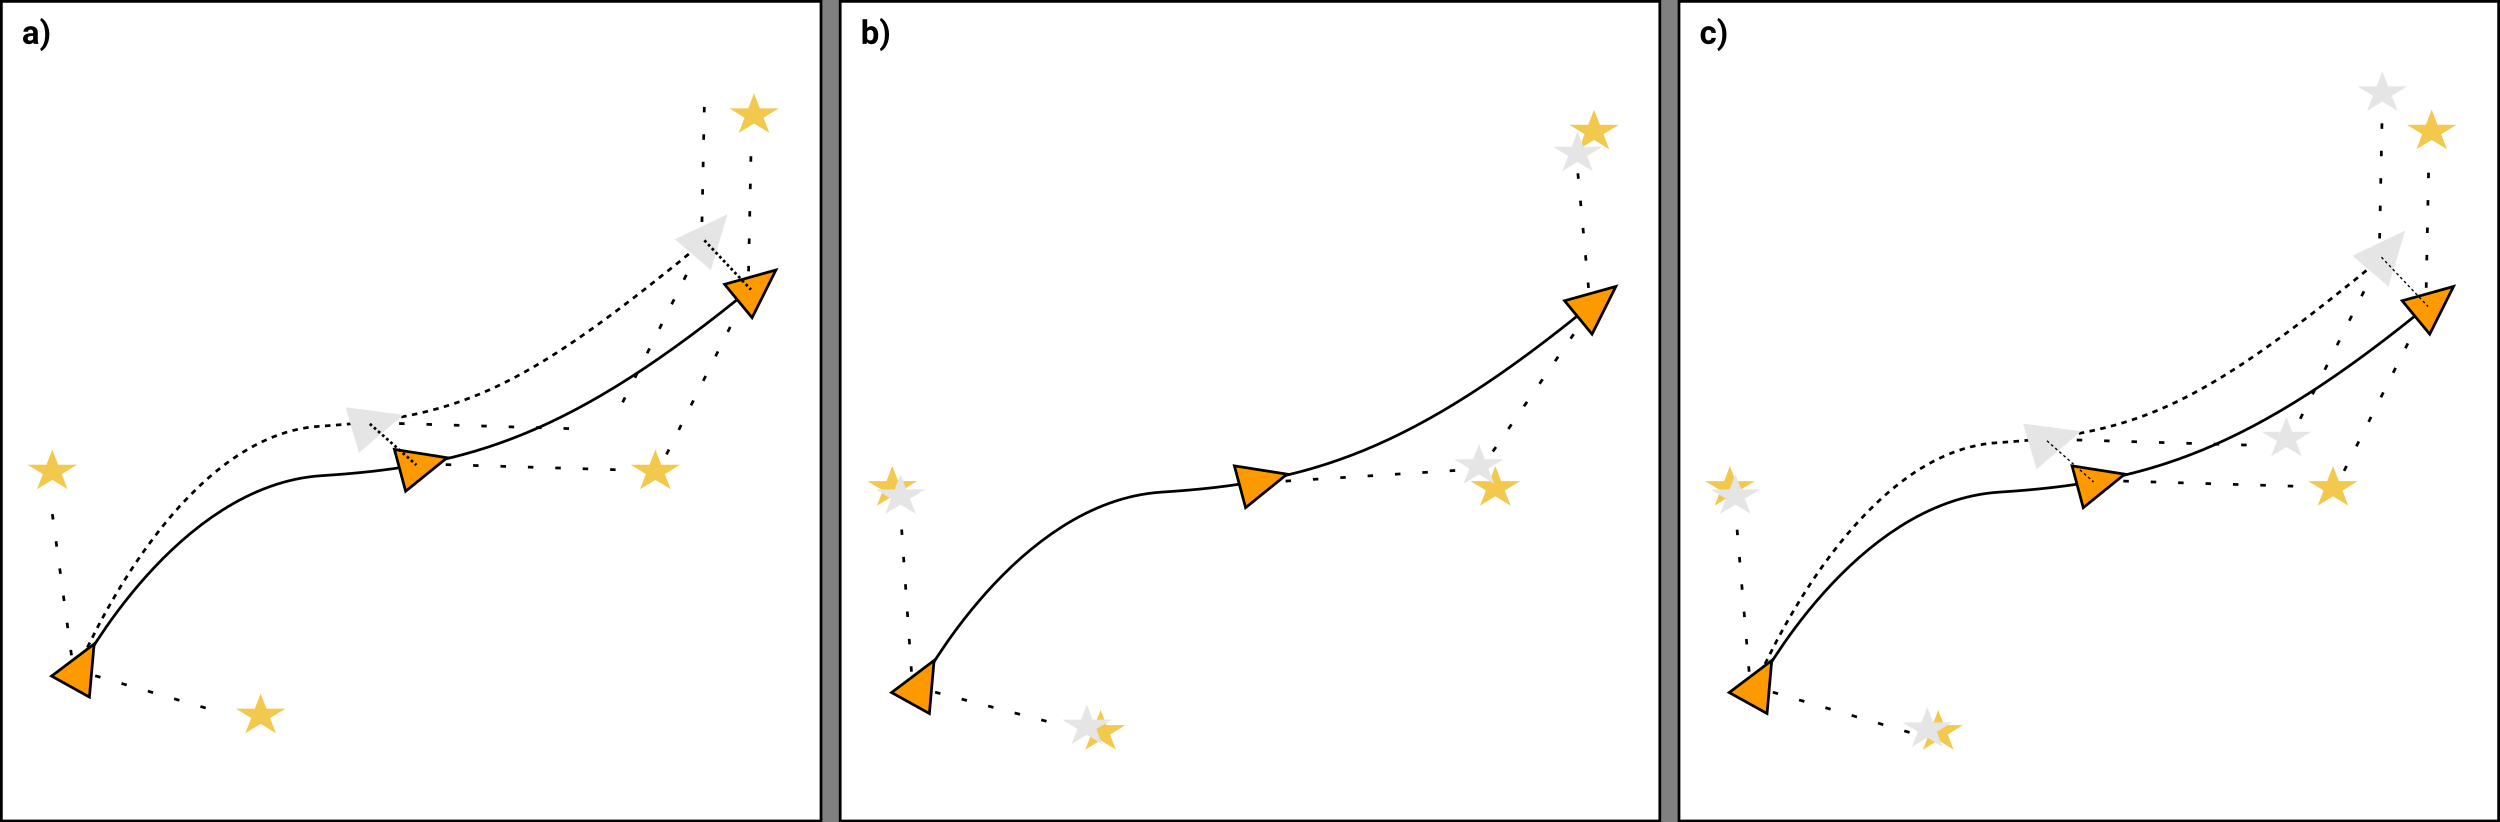 <svg width="912" height="300" viewBox="0 0 912 300" fill="none" xmlns="http://www.w3.org/2000/svg">
<rect x="0" y="0" width="912" height="300" fill="#808080" stroke="none"/>
<rect x="0.5" y="0.5" width="299" height="299" fill="white" stroke="black"/>
<path d="M28.911 244.521C28.911 244.521 64.411 176.875 117.411 173.521C170.411 170.166 208.126 159.472 275.411 104.021" stroke="black"/>
<path d="M264.321 103.713L283.05 98.5L274.359 115.891L264.321 103.713Z" fill="#FF9900" stroke="black"/>
<path d="M143.885 163.955L163.09 166.978L147.97 179.199L143.885 163.955Z" fill="#FF9900" stroke="black"/>
<path d="M28.578 243.5C28.578 243.5 63.578 158.854 116.578 155.5C169.578 152.146 192.126 141.472 259.411 86.021" stroke="black" stroke-dasharray="2 2"/>
<path d="M18.816 246.64L34.332 234.926L32.619 254.292L18.816 246.64Z" fill="#FF9900" stroke="black"/>
<path d="M147.188 151.332L130.95 165.174L126.031 148.566L147.188 151.332Z" fill="#E5E5E5"/>
<path d="M265.413 78.1L259.334 98.552L246.163 87.303L265.413 78.1Z" fill="#E5E5E5"/>
<line x1="134.909" y1="154.625" x2="151.909" y2="169.625" stroke="black" stroke-dasharray="1 1"/>
<line x1="256.941" y1="87.657" x2="273.941" y2="105.657" stroke="black" stroke-dasharray="1 1"/>
<path d="M95.078 253L97.211 258.528H104.113L98.529 261.944L100.662 267.472L95.078 264.056L89.494 267.472L91.627 261.944L86.043 258.528H92.945L95.078 253Z" fill="#F2C94C"/>
<path d="M275.078 34L277.211 39.528H284.113L278.529 42.944L280.662 48.472L275.078 45.056L269.494 48.472L271.627 42.944L266.043 39.528H272.945L275.078 34Z" fill="#F2C94C"/>
<path d="M239.078 164L241.211 169.528H248.113L242.529 172.944L244.662 178.472L239.078 175.056L233.494 178.472L235.627 172.944L230.043 169.528H236.945L239.078 164Z" fill="#F2C94C"/>
<path d="M19.078 164L21.211 169.528H28.113L22.529 172.944L24.662 178.472L19.078 175.056L13.494 178.472L15.627 172.944L10.043 169.528H16.945L19.078 164Z" fill="#F2C94C"/>
<line x1="26.082" y1="239.067" x2="18.082" y2="180.067" stroke="black" stroke-dasharray="2 8"/>
<line x1="162.593" y1="169.5" x2="229.593" y2="171.5" stroke="black" stroke-dasharray="2 8"/>
<line x1="145.593" y1="154.5" x2="212.593" y2="156.5" stroke="black" stroke-dasharray="2 8"/>
<line x1="243.131" y1="165.776" x2="269.131" y2="113.776" stroke="black" stroke-dasharray="2 8"/>
<line x1="273.078" y1="98.99" x2="274.078" y2="49.99" stroke="black" stroke-dasharray="2 8"/>
<line x1="256.078" y1="80.99" x2="257.078" y2="31.99" stroke="black" stroke-dasharray="2 8"/>
<line x1="227.131" y1="146.776" x2="253.131" y2="94.776" stroke="black" stroke-dasharray="2 8"/>
<line x1="34.718" y1="246.52" x2="82.718" y2="260.52" stroke="black" stroke-dasharray="2 8"/>
<rect x="612.5" y="0.5" width="299" height="299" fill="white" stroke="black"/>
<path d="M640.911 250.521C640.911 250.521 676.411 182.875 729.411 179.521C782.411 176.166 820.126 165.472 887.411 110.021" stroke="black"/>
<path d="M876.321 109.713L895.05 104.5L886.359 121.891L876.321 109.713Z" fill="#FF9900" stroke="black"/>
<path d="M755.885 169.955L775.09 172.978L759.97 185.199L755.885 169.955Z" fill="#FF9900" stroke="black"/>
<path d="M640.578 249.5C640.578 249.5 675.578 164.854 728.578 161.5C781.578 158.146 804.126 147.472 871.411 92.021" stroke="black" stroke-dasharray="2 2"/>
<path d="M630.816 252.64L646.332 240.926L644.619 260.292L630.816 252.64Z" fill="#FF9900" stroke="black"/>
<path d="M759.188 157.332L742.95 171.174L738.031 154.566L759.188 157.332Z" fill="#E5E5E5"/>
<path d="M877.413 84.1L871.334 104.552L858.163 93.303L877.413 84.1Z" fill="#E5E5E5"/>
<line x1="746.743" y1="160.813" x2="763.743" y2="175.813" stroke="black" stroke-width="0.5" stroke-dasharray="1 1"/>
<line x1="868.76" y1="93.828" x2="885.76" y2="111.828" stroke="black" stroke-width="0.5" stroke-dasharray="1 1"/>
<path d="M707.078 259L709.211 264.528H716.113L710.529 267.944L712.662 273.472L707.078 270.056L701.494 273.472L703.627 267.944L698.043 264.528H704.945L707.078 259Z" fill="#F2C94C"/>
<path d="M887.078 40L889.211 45.528H896.113L890.529 48.944L892.662 54.472L887.078 51.056L881.494 54.472L883.627 48.944L878.043 45.528H884.945L887.078 40Z" fill="#F2C94C"/>
<path d="M851.078 170L853.211 175.528H860.113L854.529 178.944L856.662 184.472L851.078 181.056L845.494 184.472L847.627 178.944L842.043 175.528H848.945L851.078 170Z" fill="#F2C94C"/>
<path d="M631.078 170L633.211 175.528H640.113L634.529 178.944L636.662 184.472L631.078 181.056L625.494 184.472L627.627 178.944L622.043 175.528H628.945L631.078 170Z" fill="#F2C94C"/>
<path d="M633.078 173L635.211 178.528H642.113L636.529 181.944L638.662 187.472L633.078 184.056L627.494 187.472L629.627 181.944L624.043 178.528H630.945L633.078 173Z" fill="#E5E5E5"/>
<path d="M703.078 258L705.211 263.528H712.113L706.529 266.944L708.662 272.472L703.078 269.056L697.494 272.472L699.627 266.944L694.043 263.528H700.945L703.078 258Z" fill="#E5E5E5"/>
<path d="M834.078 152L836.211 157.528H843.113L837.529 160.944L839.662 166.472L834.078 163.056L828.494 166.472L830.627 160.944L825.043 157.528H831.945L834.078 152Z" fill="#E5E5E5"/>
<path d="M869.078 26L871.211 31.528H878.113L872.529 34.944L874.662 40.472L869.078 37.056L863.494 40.472L865.627 34.944L860.043 31.528H866.945L869.078 26Z" fill="#E5E5E5"/>
<line x1="638.08" y1="245.042" x2="633.08" y2="186.042" stroke="black" stroke-dasharray="2 8"/>
<line x1="774.593" y1="175.5" x2="841.593" y2="177.5" stroke="black" stroke-dasharray="2 8"/>
<line x1="757.593" y1="160.5" x2="824.593" y2="162.5" stroke="black" stroke-dasharray="2 8"/>
<line x1="855.131" y1="171.776" x2="881.131" y2="119.776" stroke="black" stroke-dasharray="2 8"/>
<line x1="885.078" y1="104.99" x2="886.078" y2="55.99" stroke="black" stroke-dasharray="2 8"/>
<line x1="868.078" y1="86.99" x2="869.078" y2="37.99" stroke="black" stroke-dasharray="2 8"/>
<line x1="839.131" y1="152.776" x2="865.131" y2="100.776" stroke="black" stroke-dasharray="2 8"/>
<line x1="646.719" y1="252.52" x2="697.719" y2="267.52" stroke="black" stroke-dasharray="2 8"/>
<rect x="306.5" y="0.5" width="299" height="299" fill="white" stroke="black"/>
<path d="M335.334 250.521C335.334 250.521 370.834 182.875 423.834 179.521C476.833 176.166 514.548 165.472 581.834 110.021" stroke="black"/>
<path d="M570.743 109.713L589.472 104.5L580.782 121.891L570.743 109.713Z" fill="#FF9900" stroke="black"/>
<path d="M450.307 169.955L469.512 172.978L454.392 185.199L450.307 169.955Z" fill="#FF9900" stroke="black"/>
<path d="M325.238 252.64L340.754 240.926L339.042 260.292L325.238 252.64Z" fill="#FF9900" stroke="black"/>
<path d="M401.5 259L403.633 264.528H410.535L404.951 267.944L407.084 273.472L401.5 270.056L395.916 273.472L398.049 267.944L392.465 264.528H399.367L401.5 259Z" fill="#F2C94C"/>
<path d="M581.5 40L583.633 45.528H590.535L584.951 48.944L587.084 54.472L581.5 51.056L575.916 54.472L578.049 48.944L572.465 45.528H579.367L581.5 40Z" fill="#F2C94C"/>
<path d="M545.5 170L547.633 175.528H554.535L548.951 178.944L551.084 184.472L545.5 181.056L539.916 184.472L542.049 178.944L536.465 175.528H543.367L545.5 170Z" fill="#F2C94C"/>
<path d="M325.5 170L327.633 175.528H334.535L328.951 178.944L331.084 184.472L325.5 181.056L319.916 184.472L322.049 178.944L316.465 175.528H323.367L325.5 170Z" fill="#F2C94C"/>
<path d="M328.5 173L330.633 178.528H337.535L331.951 181.944L334.084 187.472L328.5 184.056L322.916 187.472L325.049 181.944L319.465 178.528H326.367L328.5 173Z" fill="#E5E5E5"/>
<path d="M396.5 257L398.633 262.528H405.535L399.951 265.944L402.084 271.472L396.5 268.056L390.916 271.472L393.049 265.944L387.465 262.528H394.367L396.5 257Z" fill="#E5E5E5"/>
<path d="M539.5 162L541.633 167.528H548.535L542.951 170.944L545.084 176.472L539.5 173.056L533.916 176.472L536.049 170.944L530.465 167.528H537.367L539.5 162Z" fill="#E5E5E5"/>
<path d="M575.5 48L577.633 53.528H584.535L578.951 56.944L581.084 62.472L575.5 59.056L569.916 62.472L572.049 56.944L566.465 53.528H573.367L575.5 48Z" fill="#E5E5E5"/>
<line x1="332.501" y1="245.034" x2="328.501" y2="187.034" stroke="black" stroke-dasharray="2 8"/>
<line x1="468.969" y1="175.501" x2="532.969" y2="171.501" stroke="black" stroke-dasharray="2 8"/>
<line x1="544.588" y1="164.716" x2="575.588" y2="119.716" stroke="black" stroke-dasharray="2 8"/>
<line x1="579.502" y1="105.046" x2="575.502" y2="62.046" stroke="black" stroke-dasharray="2 8"/>
<line x1="341.126" y1="252.516" x2="387.126" y2="264.516" stroke="black" stroke-dasharray="2 8"/>
<path d="M12.324 16C12.246 15.848 12.19 15.658 12.154 15.432C11.744 15.889 11.211 16.117 10.555 16.117C9.934 16.117 9.418 15.938 9.008 15.578C8.602 15.219 8.398 14.766 8.398 14.219C8.398 13.547 8.646 13.031 9.143 12.672C9.643 12.312 10.363 12.131 11.305 12.127H12.084V11.764C12.084 11.471 12.008 11.236 11.855 11.06C11.707 10.885 11.471 10.797 11.146 10.797C10.861 10.797 10.637 10.865 10.473 11.002C10.312 11.139 10.232 11.326 10.232 11.565H8.539C8.539 11.197 8.652 10.857 8.879 10.545C9.105 10.232 9.426 9.988 9.84 9.812C10.254 9.633 10.719 9.543 11.234 9.543C12.016 9.543 12.635 9.74 13.092 10.135C13.553 10.525 13.783 11.076 13.783 11.787V14.535C13.787 15.137 13.871 15.592 14.035 15.9V16H12.324ZM10.924 14.822C11.174 14.822 11.404 14.768 11.615 14.658C11.826 14.545 11.982 14.395 12.084 14.207V13.117H11.451C10.604 13.117 10.152 13.41 10.098 13.996L10.092 14.096C10.092 14.307 10.166 14.48 10.315 14.617C10.463 14.754 10.666 14.822 10.924 14.822ZM18.002 12.666C18.002 13.549 17.875 14.398 17.621 15.215C17.367 16.031 17.002 16.752 16.525 17.377C16.049 18.002 15.539 18.432 14.996 18.666L14.668 17.77C15.223 17.352 15.66 16.707 15.98 15.836C16.301 14.965 16.467 13.963 16.479 12.83V12.52C16.479 11.352 16.318 10.322 15.998 9.432C15.682 8.541 15.238 7.873 14.668 7.428L14.996 6.531C15.527 6.762 16.027 7.18 16.496 7.785C16.969 8.391 17.334 9.096 17.592 9.9C17.854 10.705 17.99 11.539 18.002 12.402V12.666Z" fill="black"/>
<path d="M623.287 14.752C623.6 14.752 623.854 14.666 624.049 14.494C624.244 14.322 624.346 14.094 624.354 13.809H625.941C625.938 14.238 625.82 14.633 625.59 14.992C625.359 15.348 625.043 15.625 624.641 15.824C624.242 16.02 623.801 16.117 623.316 16.117C622.41 16.117 621.695 15.83 621.172 15.256C620.648 14.678 620.387 13.881 620.387 12.865V12.754C620.387 11.777 620.646 10.998 621.166 10.416C621.686 9.834 622.398 9.543 623.305 9.543C624.098 9.543 624.732 9.77 625.209 10.223C625.689 10.672 625.934 11.271 625.941 12.021H624.354C624.346 11.693 624.244 11.428 624.049 11.225C623.854 11.018 623.596 10.914 623.275 10.914C622.881 10.914 622.582 11.059 622.379 11.348C622.18 11.633 622.08 12.098 622.08 12.742V12.918C622.08 13.57 622.18 14.039 622.379 14.324C622.578 14.609 622.881 14.752 623.287 14.752ZM629.826 12.666C629.826 13.549 629.699 14.398 629.445 15.215C629.191 16.031 628.826 16.752 628.35 17.377C627.873 18.002 627.363 18.432 626.82 18.666L626.492 17.77C627.047 17.352 627.484 16.707 627.805 15.836C628.125 14.965 628.291 13.963 628.303 12.83V12.52C628.303 11.352 628.143 10.322 627.822 9.432C627.506 8.541 627.062 7.873 626.492 7.428L626.82 6.531C627.352 6.762 627.852 7.18 628.32 7.785C628.793 8.391 629.158 9.096 629.416 9.9C629.678 10.705 629.814 11.539 629.826 12.402V12.666Z" fill="black"/>
<path d="M320.363 12.889C320.363 13.904 320.146 14.697 319.713 15.268C319.279 15.834 318.674 16.117 317.896 16.117C317.209 16.117 316.66 15.854 316.25 15.326L316.174 16H314.65V7H316.344V10.229C316.734 9.771 317.248 9.543 317.885 9.543C318.658 9.543 319.264 9.828 319.701 10.398C320.143 10.965 320.363 11.764 320.363 12.795V12.889ZM318.67 12.766C318.67 12.125 318.568 11.658 318.365 11.365C318.162 11.068 317.859 10.92 317.457 10.92C316.918 10.92 316.547 11.141 316.344 11.582V14.084C316.551 14.529 316.926 14.752 317.469 14.752C318.016 14.752 318.375 14.482 318.547 13.943C318.629 13.685 318.67 13.293 318.67 12.766ZM324.33 12.666C324.33 13.549 324.203 14.398 323.949 15.215C323.695 16.031 323.33 16.752 322.854 17.377C322.377 18.002 321.867 18.432 321.324 18.666L320.996 17.77C321.551 17.352 321.988 16.707 322.309 15.836C322.629 14.965 322.795 13.963 322.807 12.83V12.52C322.807 11.352 322.646 10.322 322.326 9.432C322.01 8.541 321.566 7.873 320.996 7.428L321.324 6.531C321.855 6.762 322.355 7.18 322.824 7.785C323.297 8.391 323.662 9.096 323.92 9.9C324.182 10.705 324.318 11.539 324.33 12.402V12.666Z" fill="black"/>
</svg>
